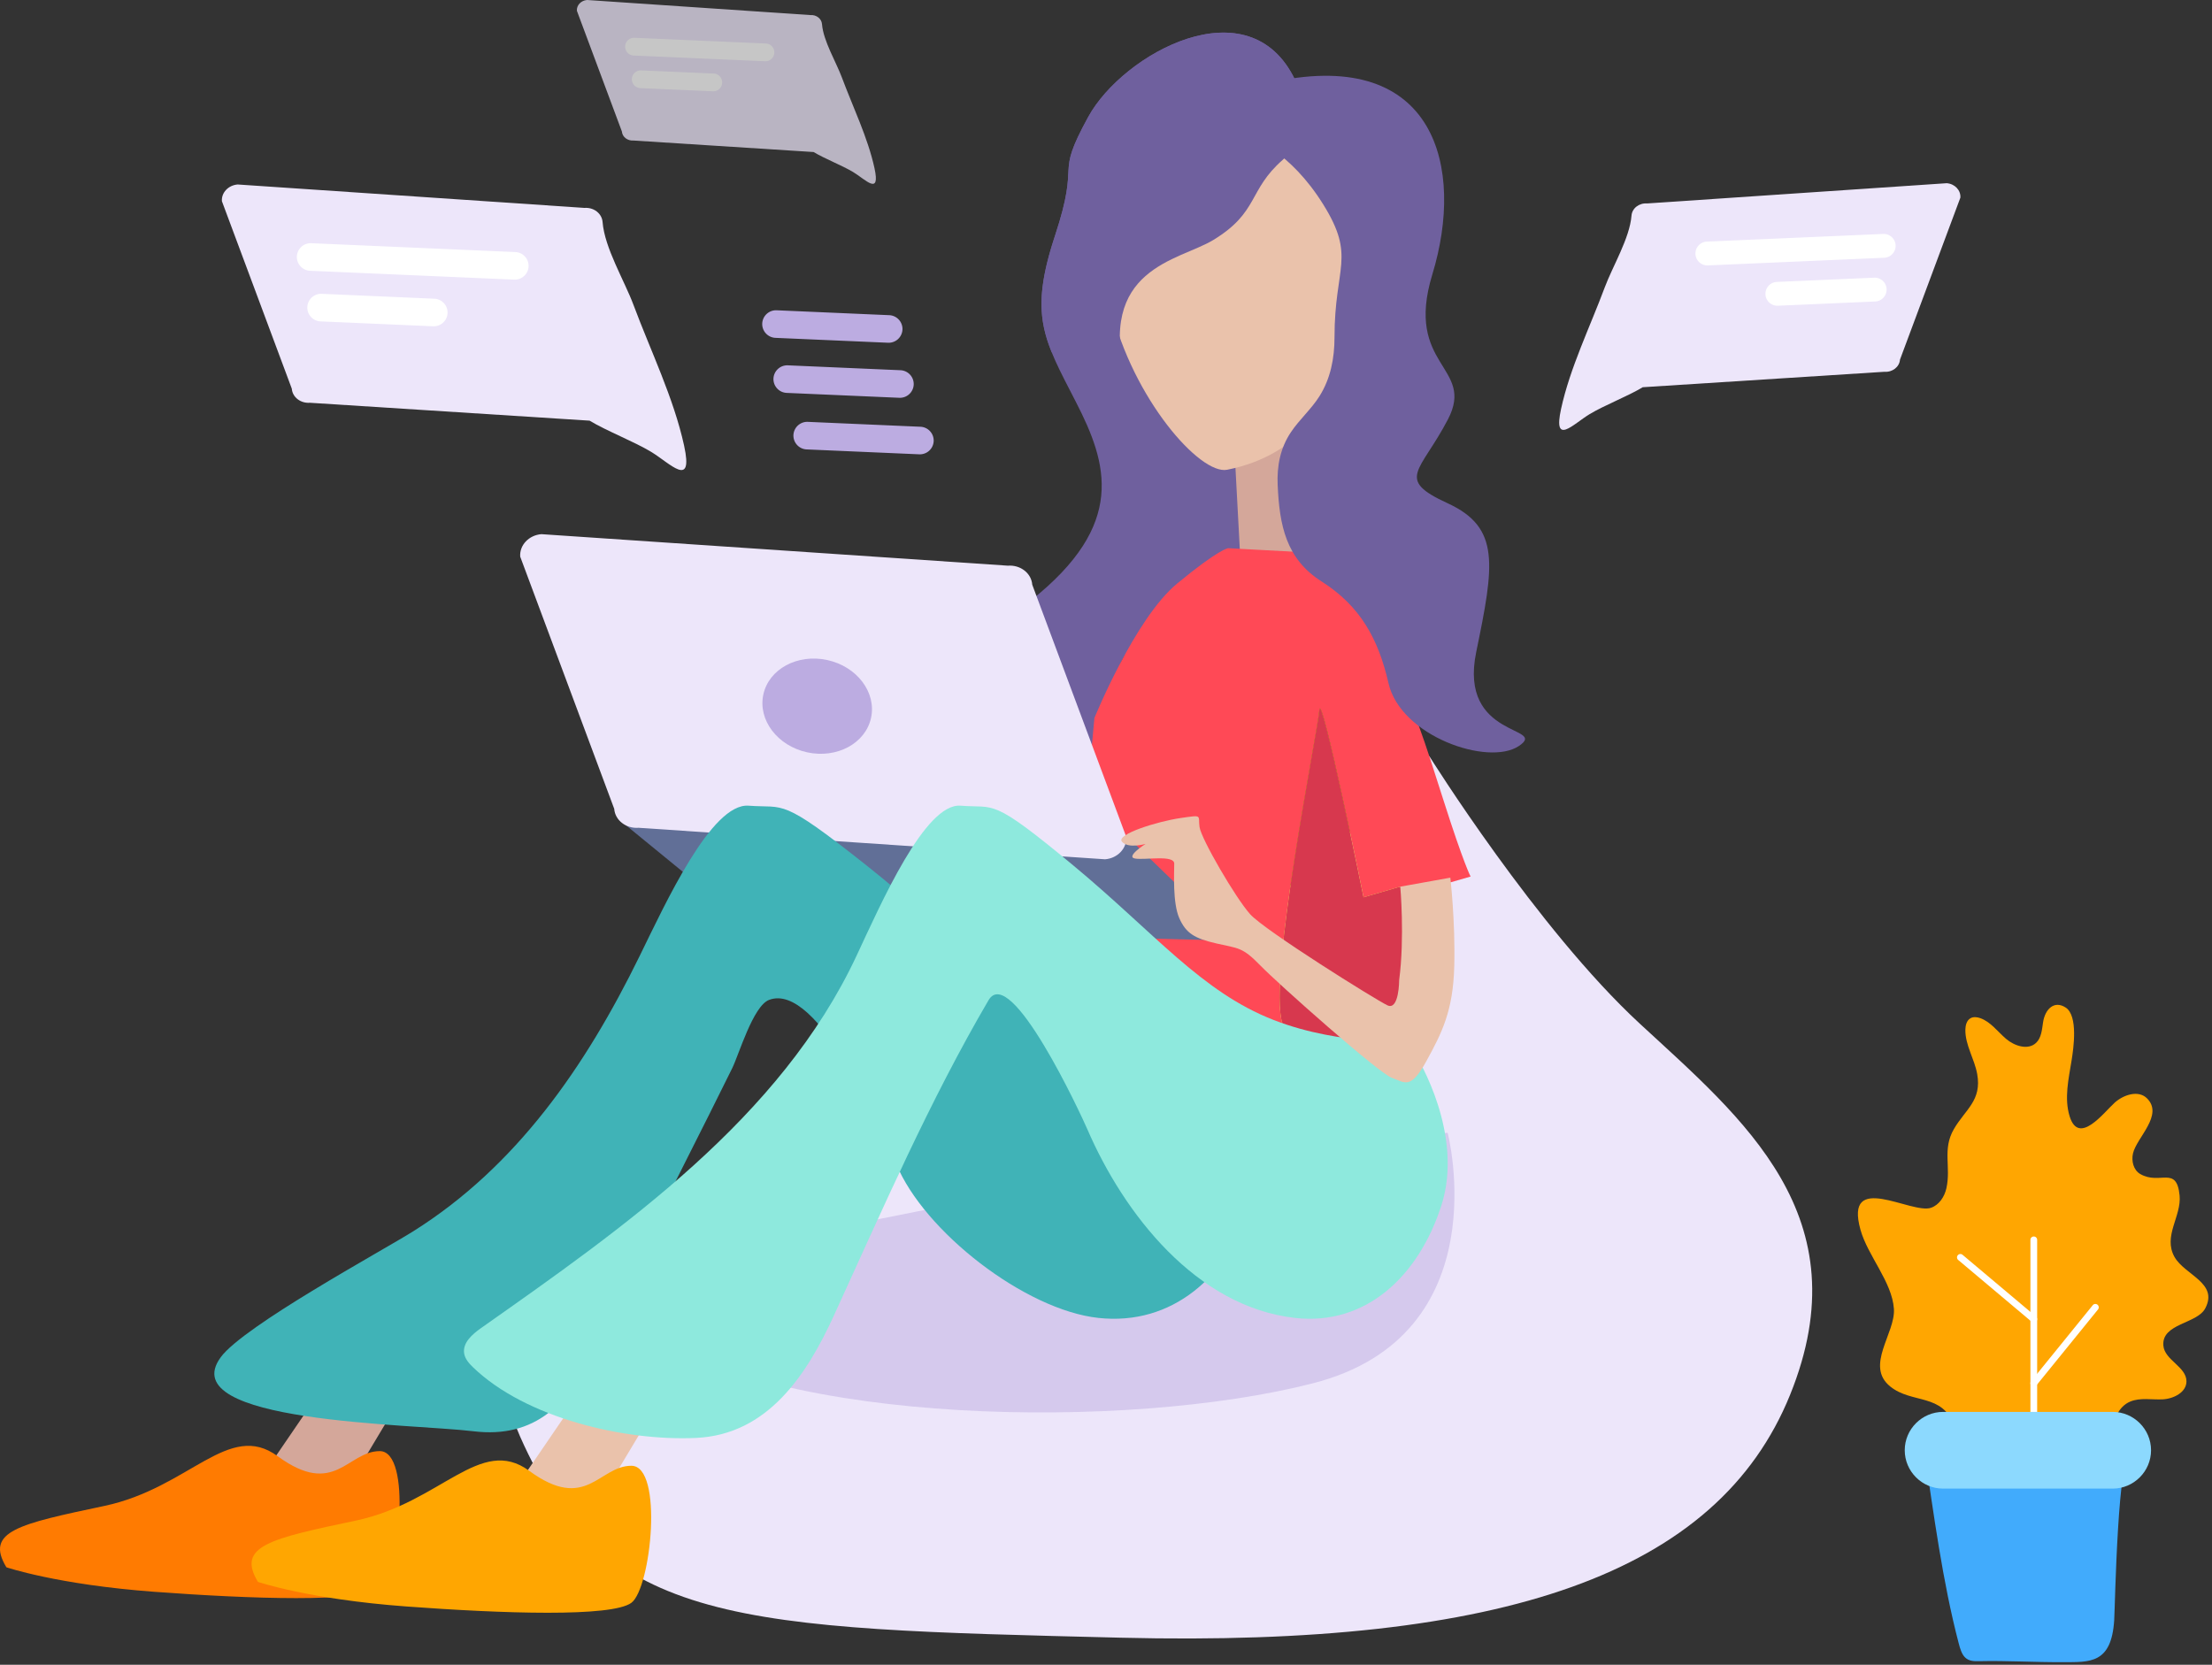 <svg width="465" height="350" fill="none" xmlns="http://www.w3.org/2000/svg"><rect width="100%" height="100%" fill="#333333" stroke="none"/><path d="M300.461 158.967s22.636 36.276 44.268 56.262c21.632 19.985 46.812 40.459 31.563 78.056-15.25 37.598-60.195 52.995-140.569 51.03-80.373-1.965-108.752-2.393-126.379-42.265-17.627-39.873 41.039-48.815 81.112-60.937 40.073-12.123 110.005-82.146 110.005-82.146z" fill="#EDE6FA"/><path opacity=".49" d="M304.327 238.16s11.024 42.553-28.281 52.653c-39.304 10.105-112.644 8.617-140.254-11.043-27.61-19.66 168.535-41.61 168.535-41.61z" fill="#BCACE1"/><path d="M406.647 311.825c3.891-2.397 5.747-7.648 4.225-11.956-2.491-7.042-8.931-4.668-13.508-8.367-5.391-4.353 1.128-11.202.768-16.343-.393-5.656-5.485-11.119-7.019-16.586-3.517-12.565 10.767-3.188 14.841-4.653 1.703-.613 2.82-2.324 3.214-4.096.999-4.517-.901-8.166 1.571-12.44 2.389-4.127 5.917-5.989 4.899-11.593-.575-3.172-2.533-6.08-2.484-9.305.016-.924.277-1.961 1.083-2.412.614-.344 1.378-.25 2.041-.019 2.199.773 3.646 2.825 5.417 4.343 1.772 1.518 4.619 2.457 6.319.859 1.132-1.064 1.242-2.782 1.473-4.32.412-2.771 2.358-4.694 4.774-3.093 2.631 1.746 1.624 8.617 1.226 11.082-.628 3.907-1.582 7.965-.42 11.751 1.919 6.262 7.167-.754 9.453-2.828 1.874-1.7 5.005-2.718 6.803-.943 3.582 3.532-2.176 8.253-2.934 11.6-.363 1.594.106 3.502 1.522 4.32 4.146 2.4 7.648-1.878 8.276 4.509.432 4.376-3.528 8.548-1.071 12.924 2.146 3.824 9.29 5.448 6.466 10.813-1.734 3.293-9.2 3.146-8.806 7.833.258 3.055 4.85 4.44 4.854 7.507.003 2.309-2.685 3.672-4.99 3.79-2.306.117-4.736-.421-6.86.48-2.412 1.023-3.809 3.987-3.063 6.501.651 2.184 2.684 4.172 2.044 6.36-.768 2.631-4.414 2.726-7.121 2.306-11.062-1.731-22.908-2.885-32.993 1.976z" fill="#FFA601"/><path d="M427.537 310.734a.707.707 0 01-.708-.708V260.67a.71.71 0 01.708-.708c.394 0 .708.318.708.708v49.353a.707.707 0 01-.708.711z" fill="#fff"/><path d="M427.537 291.525a.711.711 0 01-.549-1.158l12.944-15.958a.71.71 0 011.101.897l-12.943 15.958a.722.722 0 01-.553.261zm0-13.478a.699.699 0 01-.458-.166l-15.427-12.982a.712.712 0 01-.087-.999.712.712 0 01.999-.087l15.427 12.981a.713.713 0 01.087 1 .695.695 0 01-.541.253z" fill="#fff"/><path d="M404.489 304.908c2.029 13.489 3.858 27.599 7.272 40.615.284 1.082.617 2.218 1.306 2.915.814.821 1.92.836 2.938.814 5.891-.137 11.793.242 17.684.208 5.569-.03 10.169.42 10.752-8.829.2-3.206.708-35.727 3.664-35.727-.011.004-43.616.004-43.616.004z" fill="#41ABFC"/><path d="M444.123 312.968h-35.652c-4.433 0-8.063-3.627-8.063-8.064 0-4.433 3.626-8.064 8.063-8.064h35.652c4.433 0 8.064 3.627 8.064 8.064s-3.631 8.064-8.064 8.064z" fill="#8CD9FE"/><path d="M272.268 16.84s4.672 10.38-2.627 16.77c-7.3 6.391-17.222 1.333-26.853 7.186-9.632 5.853-8.594 12.789-4.176 28.231 5.255 18.37 10.994 17.82 16.154 19.15 5.16 1.332 6.701 15.707 7.284 22.362.583 6.656 1.458 11.18-16.93 20.232-18.388 9.052-8.356 22.896-6.512 40.841 2.041 19.849-21.511 31.298-25.596 36.091-4.085 4.793-13.72 5.591-18.975-4.524-5.254-10.116 21.447-17.563 19.115-33.8-2.336-16.238-16.593-27.164 3.547-43.136 20.141-15.973 16.162-28.746 9.45-41.788-6.712-13.043-9.923-18.1-4.38-34.872 5.542-16.771-.292-11.713 7.003-25.024 7.303-13.308 33.865-27.951 43.496-7.72z" fill="#6F609E"/><path d="M259.566 95.626l1.466 27.33 21.393 8.25s-12.864-18.823-10.683-35.583c2.18-16.756-12.176.003-12.176.003z" fill="#D4A79A"/><path d="M309.146 184.287s-1.42-2.601-5.675-15.957c-4.255-13.357-5.792-18.324-11.702-31.248-5.91-12.925-18.206-21.001-18.206-21.001l-15.367-.829s-1.893.118-10.756 7.447c-8.866 7.33-17.377 28.254-17.377 28.254l-3.782 41.61 26.6 19.622 18.8 6.777c-.905-1.208-1.635-2.488-2.09-3.843-3.149-9.362 7.406-61.213 7.761-65.824.356-4.611 9.287 39.365 9.287 39.365l7.735-2.245 5.307 16.911 3.32-17.267 6.145-1.772z" fill="#FF4956"/><path d="M300.753 206.749l-1.075-3.423-1.715 8.92 2.79-5.497z" fill="url(#paint0_linear)"/><path d="M286.631 188.66s-8.93-43.976-9.286-39.365c-.356 4.611-10.911 56.462-7.761 65.824.454 1.356 1.185 2.635 2.09 3.843l19.341 6.97 6.947-13.69 1.715-8.919-5.307-16.912-7.739 2.249z" fill="#FDC510"/><path d="M286.631 188.66s-8.93-43.976-9.286-39.365c-.356 4.611-10.911 56.462-7.761 65.824.454 1.356 1.185 2.635 2.09 3.843l19.341 6.97 6.947-13.69 1.715-8.919-5.307-16.912-7.739 2.249z" fill="#D7384E"/><path d="M129.89 172.123l108.601 5.24 21.076 20.413-101.438-2.555-28.239-23.098z" fill="#616F97"/><path d="M232.297 180.657l-98.046-6.622c-2.65.205-4.948-1.578-5.133-3.99l-19.759-53.009c-.185-2.408 1.81-4.528 4.456-4.733l98.046 6.626c2.65-.205 4.948 1.578 5.134 3.99l19.758 53.009c.189 2.404-1.81 4.524-4.456 4.729z" fill="#EDE6FA"/><path d="M183.109 150.928c1.165-5.359-2.959-10.805-9.211-12.164-6.252-1.359-12.265 1.884-13.43 7.243-1.165 5.359 2.96 10.806 9.212 12.164 6.252 1.359 12.265-1.884 13.429-7.243z" fill="#BCACE1"/><path d="M85.213 266.255L57.49 306.858l12.622 10.664 26.41-44.082c0-.004-6.054-6.814-11.309-7.185z" fill="#D4A79A"/><path d="M1.342 329.505s10.664 3.642 31.1 5.156c20.436 1.518 43.246 2.275 47.392-.757 4.145-3.033 6.81-28.818 0-28.818-6.811 0-9.461 9.858-21.474 1.06-10.29-7.538-18.513 6.674-36.43 10.464-17.92 3.79-25.177 5.312-20.588 12.895z" fill="#FF7B01"/><path d="M257.783 222.35c-2.449-4.607-15.707-2.01-31.596-7.92-15.893-5.91-26.157-18.323-44.211-32.626-18.055-14.303-16.821-11.823-24.612-12.414-7.791-.591-17.438 20.451-22.882 31.566-11.46 23.404-25.963 44.317-47.63 57.924-6.583 4.134-35.59 19.86-40.436 26.448-10.207 13.863 39.975 13.981 53.096 15.582 12.99 1.583 20.274-5.796 25.528-17.456 5.997-13.3 12.558-26.316 19.111-39.331 3.279-6.512 6.572-13.02 9.787-19.566 1.385-2.82 4.384-13.057 7.727-14.333 10.282-3.914 23.854 27.429 26.739 34.47 5.811 14.186 27.084 30.737 42.541 32.392 15.458 1.654 27.084-8.628 32.154-23.643 5.073-15.014-5.316-31.093-5.316-31.093z" fill="#40B3B7"/><path d="M138.098 269.332l-27.724 40.604 12.622 10.664 26.41-44.082c-.004-.004-6.053-6.815-11.308-7.186z" fill="#EAC2AB"/><path d="M54.226 332.582s10.665 3.642 31.1 5.157c20.437 1.518 43.247 2.275 47.392-.757 4.146-3.033 6.811-28.818 0-28.818s-9.461 9.858-21.473 1.06c-10.29-7.538-18.513 6.674-36.431 10.464-17.919 3.789-25.18 5.311-20.588 12.894z" fill="#FFA601"/><path d="M297.913 222.35c-2.339-4.607-15.014-2.01-30.203-7.92s-25.002-18.323-42.261-32.626c-17.26-14.303-16.079-11.823-23.526-12.414-7.446-.591-16.669 20.451-21.87 31.566-16.003 34.19-48.936 57.136-78.909 78.246-1.863 1.31-3.952 3.131-3.566 5.376.197 1.143 1.014 2.067 1.851 2.874 11.119 10.732 31.949 15.559 46.918 14.859 15.072-.704 23.253-13.281 28.947-25.717 10.184-22.25 20.133-45.177 32.505-66.294 4.649-7.928 19.467 24.078 20.754 27.057 7.674 17.794 22.908 37.401 43.711 39.729 14.776 1.654 25.888-8.628 30.738-23.643 4.842-15.014-5.089-31.093-5.089-31.093z" fill="#8EE9DD"/><path d="M240.452 37.45s-11.426 8.427-6.879 27.356c4.547 18.93 18.687 35.095 24.392 33.955 15.776-3.15 21.307-14.299 26.777-23.866 6.709-11.732-6.61-40.353-6.61-40.353l-12.58-6.784-25.1 9.692z" fill="#EAC2AB"/><path d="M263.22 29.087s7.939 2.661 14.916 13.84c6.977 11.18 2.4 13.005 2.4 27.993 0 4.38-.821 8.696-3.195 12.429-1.723 2.71-4.18 4.846-5.963 7.504-2.252 3.354-2.972 7.14-2.79 11.141.383 8.462 1.734 15.488 9.249 20.266 8.124 5.164 11.914 12.062 14.049 21.382 2.556 11.161 20.955 17.476 27.376 13.217 6.42-4.259-12.732-1.416-8.935-19.781 3.794-18.369 5.096-26.164-5.997-31.268-11.092-5.103-5.792-6.45.046-17.63s-9.211-11.044-3.271-30.503c6.856-22.461.643-47.493-32.926-40.573-33.569 6.92-4.959 11.983-4.959 11.983z" fill="#6F609E"/><path d="M255.046 50.461c9.631-5.856 7.299-10.464 14.598-16.85 7.296-6.39 2.628-16.772 2.628-16.772-9.631-20.231-36.193-5.591-43.492 7.72-7.299 13.31-1.458 8.253-7.004 25.024-3.824 11.558-3.483 17.555-.704 24.438l15.7 6.356c-6.357-24.116 11.028-25.513 18.274-29.916z" fill="#6F609E"/><path d="M294.131 206.037s0 6.5-2.483 5.319c-2.484-1.181-25.77-15.723-28.845-19.149-3.074-3.43-10.286-15.84-10.638-18.323-.356-2.484.829-2.601-4.02-1.893-4.846.708-13.595 3.43-12.293 4.963 1.299 1.537 4.963.473 4.963.473s-4.293 2.719-2.207 3.074c2.086.356 8.234-.829 8.234 1.064s-.356 8.276 1.064 11.468c1.42 3.191 3.192 4.255 7.803 5.319s5.425.708 9.215 4.611c3.789 3.903 24.948 22.696 27.666 23.642 2.719.947 3.9 2.601 7.213-3.43 3.312-6.03 5.675-10.638 5.909-20.095.235-9.457-.829-18.558-.829-18.558l-10.521 1.893c.008 0 .951 10.638-.231 19.622z" fill="#EAC2AB"/><path d="M328.166 85.954c1.885-8.64 6.095-17.252 9.184-25.547 1.643-4.407 5.251-10.35 5.619-15.072.121-1.548 1.597-2.695 3.297-2.563l62.974-4.255c1.7.133 2.983 1.492 2.862 3.04l-12.69 34.046c-.121 1.549-1.598 2.696-3.298 2.563l-50.787 3.245c-3.112 1.889-8.049 3.778-11.164 5.66-3.457 2.085-7.727 6.81-5.997-1.117z" fill="#EDE6FA"/><path d="M373.74 64.276l20.462-.89a2.51 2.51 0 002.393-2.612 2.51 2.51 0 00-2.612-2.392l-20.463.89a2.51 2.51 0 00-2.392 2.611 2.515 2.515 0 002.612 2.393zM359.024 55.8l37.071-1.61a2.51 2.51 0 002.393-2.612 2.51 2.51 0 00-2.612-2.393l-37.071 1.61a2.51 2.51 0 00-2.393 2.612 2.513 2.513 0 002.612 2.392z" fill="#fff"/><path d="M143.811 93.692c-2.181-10.002-7.054-19.97-10.635-29.571-1.9-5.1-6.08-11.979-6.504-17.445-.14-1.791-1.847-3.12-3.816-2.965l-72.893-4.925c-1.968.151-3.452 1.726-3.312 3.517l14.689 39.41c.14 1.791 1.847 3.12 3.816 2.965l58.786 3.76c3.605 2.184 9.314 4.376 12.925 6.552 4.002 2.412 8.946 7.883 6.944-1.298z" fill="#EDE6FA"/><path d="M91.059 68.6l-23.685-1.03a2.91 2.91 0 01-2.77-3.025 2.91 2.91 0 013.024-2.772l23.684 1.03a2.91 2.91 0 012.772 3.025 2.912 2.912 0 01-3.025 2.771zm17.032-9.81l-42.912-1.862a2.91 2.91 0 01-2.772-3.025 2.91 2.91 0 013.025-2.771l42.913 1.862a2.91 2.91 0 012.771 3.025 2.912 2.912 0 01-3.025 2.771z" fill="#fff"/><g opacity=".72"><path d="M183.831 35.348c-1.405-6.44-4.543-12.856-6.845-19.039-1.223-3.282-3.915-7.711-4.187-11.232-.091-1.155-1.189-2.007-2.457-1.908l-46.933-3.17c-1.269.1-2.223 1.114-2.136 2.265l9.457 25.373c.091 1.154 1.189 2.006 2.457 1.908l37.851 2.419c2.321 1.408 5.997 2.816 8.322 4.217 2.578 1.556 5.758 5.077 4.471-.833z" fill="#EDE6FA"/><path d="M149.864 19.19l-15.249-.662a1.872 1.872 0 01-1.784-1.946 1.872 1.872 0 011.946-1.783l15.25.662a1.871 1.871 0 011.783 1.946 1.872 1.872 0 01-1.946 1.783zm10.968-6.314l-27.63-1.2a1.871 1.871 0 01-1.783-1.946 1.872 1.872 0 011.946-1.784l27.629 1.2a1.87 1.87 0 011.783 1.946 1.87 1.87 0 01-1.945 1.784z" fill="#fff"/></g><path d="M186.689 72.06l-23.684-1.03a2.909 2.909 0 01-2.771-3.025 2.91 2.91 0 013.024-2.771l23.685 1.03a2.91 2.91 0 012.771 3.024 2.914 2.914 0 01-3.025 2.772zm2.362 11.573l-23.684-1.03a2.91 2.91 0 01-2.771-3.025 2.91 2.91 0 013.025-2.77l23.684 1.029a2.91 2.91 0 012.771 3.025 2.91 2.91 0 01-3.025 2.771zm4.199 11.884l-23.684-1.03a2.91 2.91 0 01-2.772-3.025 2.91 2.91 0 013.025-2.771l23.685 1.03a2.91 2.91 0 012.771 3.025 2.91 2.91 0 01-3.025 2.77z" fill="#BCACE1"/><defs><linearGradient id="paint0_linear" x1="312.305" y1="170.019" x2="264.332" y2="153.054" gradientUnits="userSpaceOnUse"><stop stop-color="#A7ADFF"/><stop offset="1" stop-color="#E3E5FC"/></linearGradient></defs></svg>